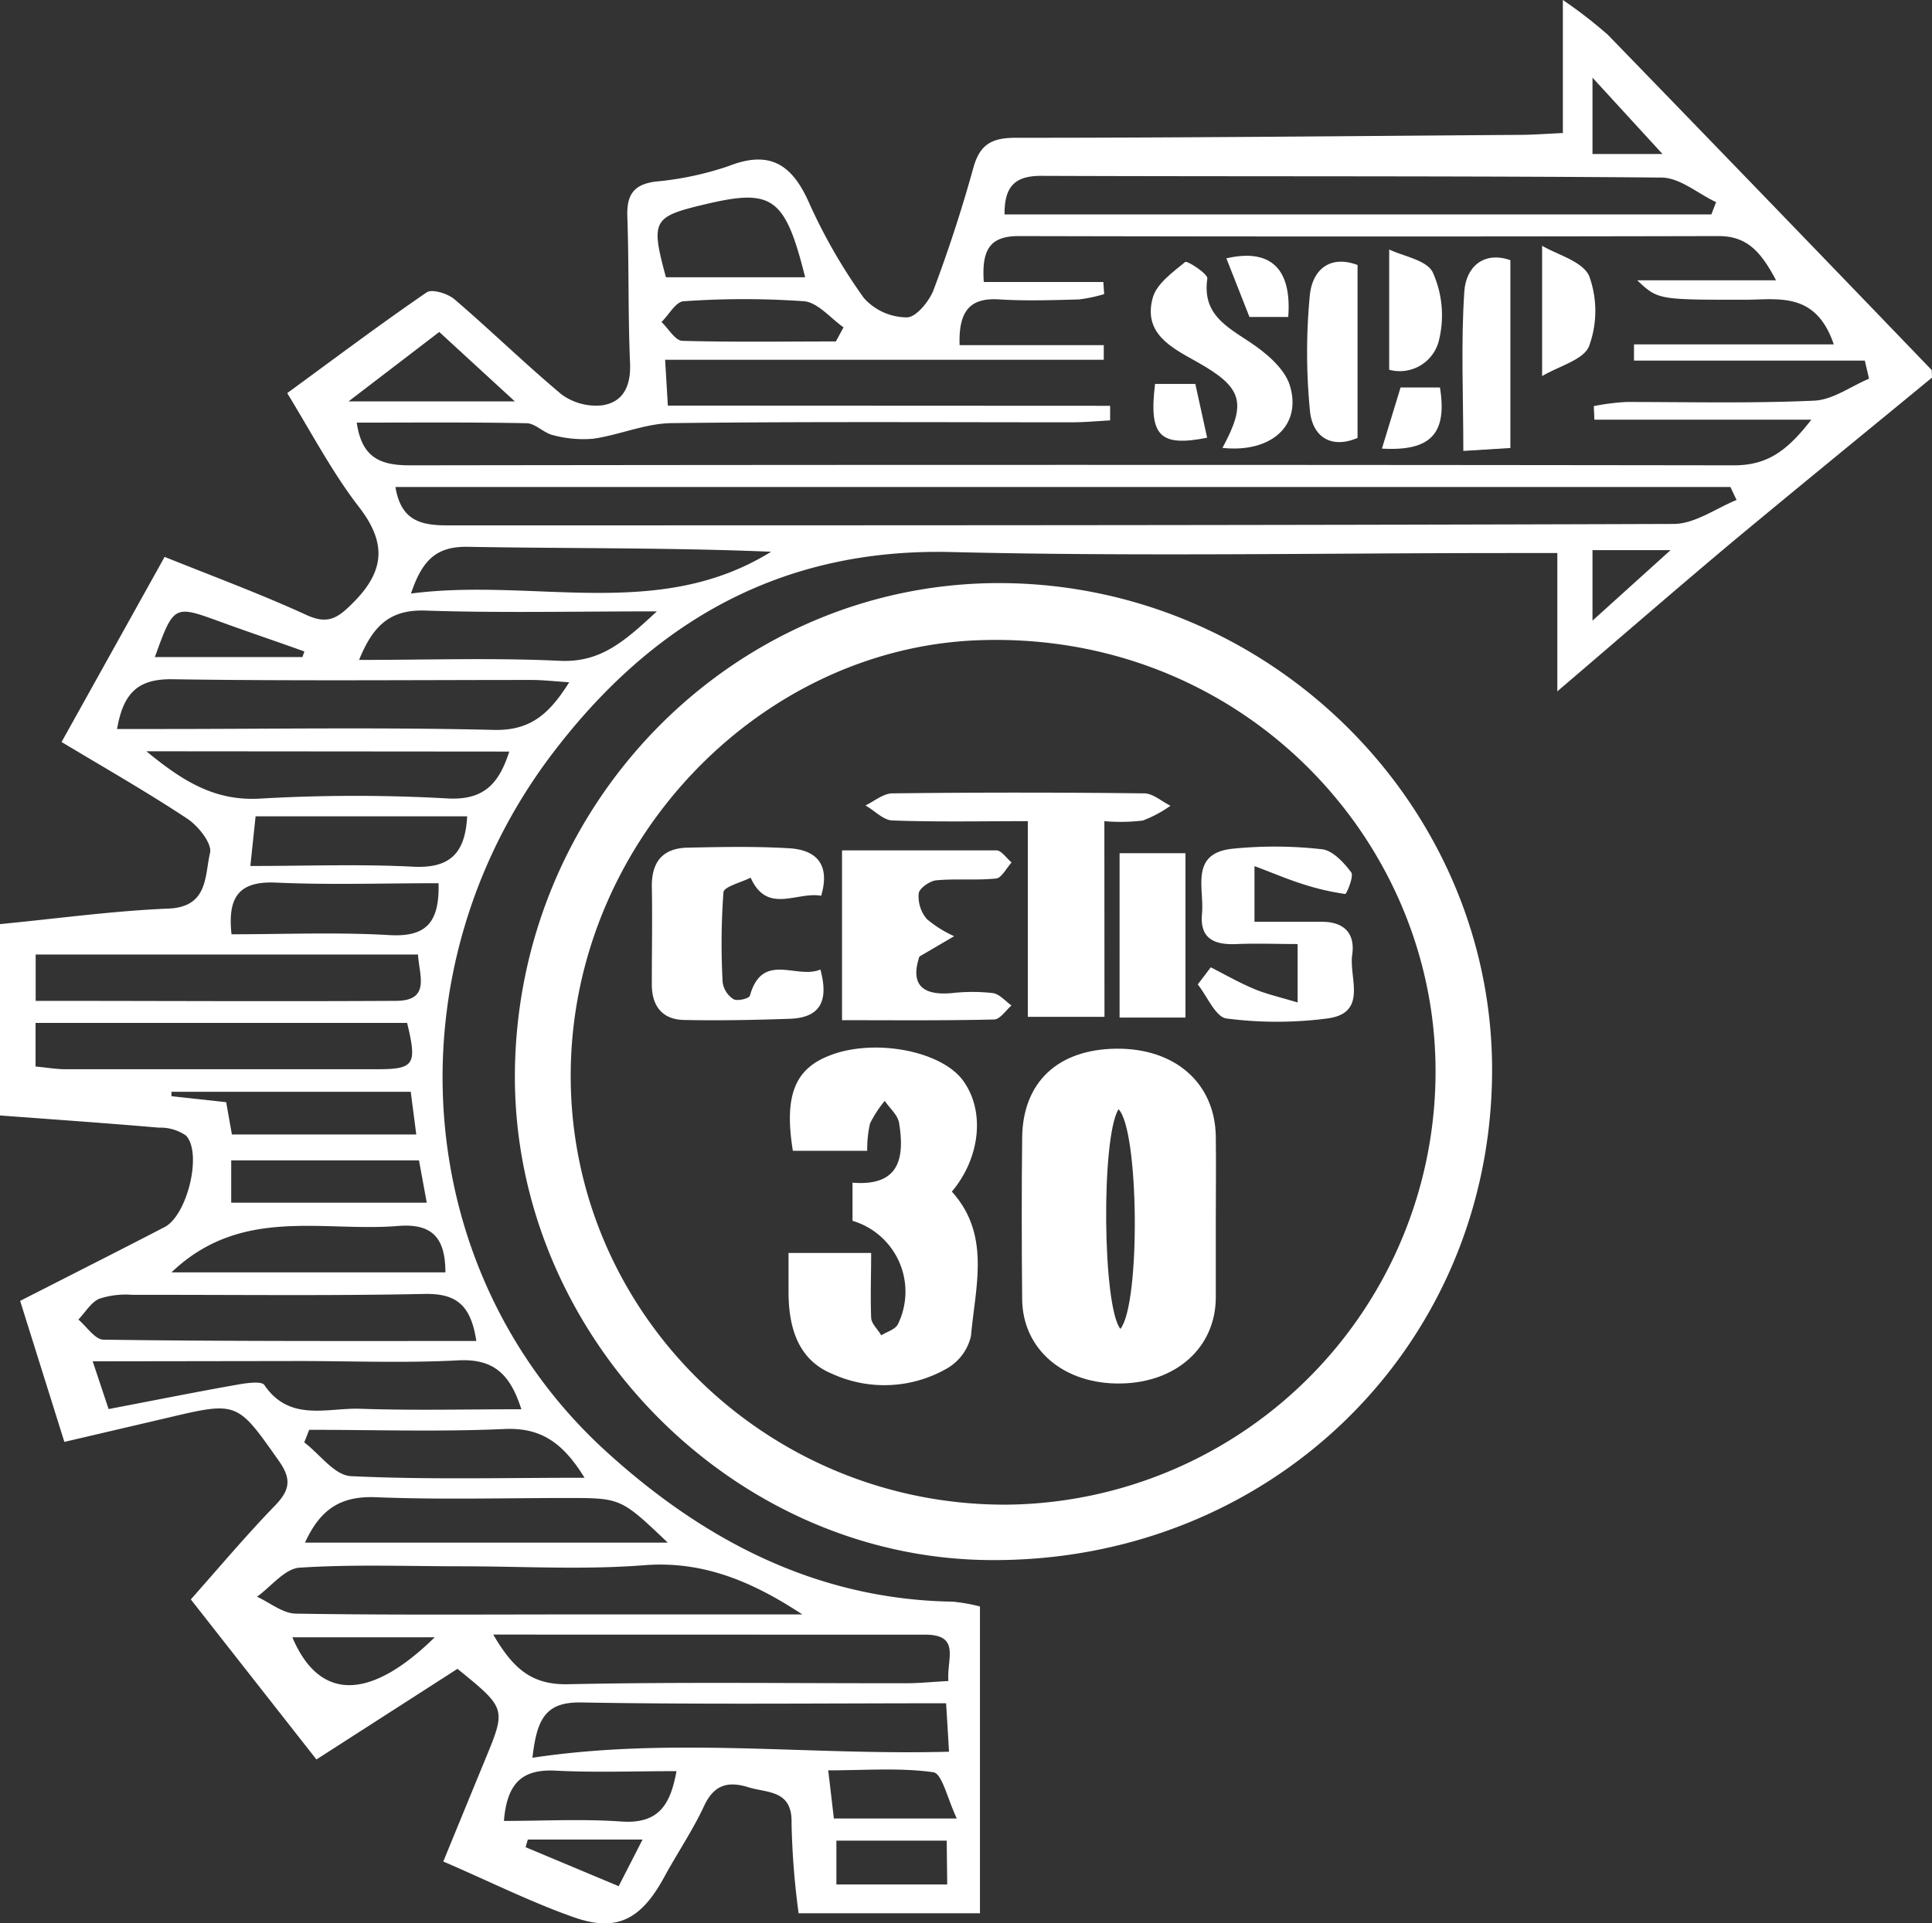 <svg id="Capa_1" data-name="Capa 1" xmlns="http://www.w3.org/2000/svg" viewBox="0 0 191.77 190.93"><rect x="0" y="0" width="191.77" height="190.93" fill="#333333" stroke="none"/><defs><style>.cls-1{fill:#fff;}</style></defs><path class="cls-1" d="M221.75,67.85c-6.5,5.35-13,10.65-19.5,16.05-5.7,4.77-11.32,9.66-17.69,15.1V85.27H179.7c-18.43,0-36.87.35-55.28-.1-17-.42-29.73,7-39.6,20-16.32,21.49-14.13,51.49,5.23,69.21,9.65,8.82,20.9,14.79,34.49,15a17.49,17.49,0,0,1,2.71.48v30.46h-18a77.76,77.76,0,0,1-.7-8.93c.09-3.27-2.27-3-4.18-3.55-2.07-.66-3.49-.35-4.51,1.84-1.15,2.47-2.71,4.75-4,7.14-2.26,4.1-4.65,5.39-8.88,3.91s-8.43-3.58-13-5.55c1.45-3.53,2.8-6.83,4.16-10.13,2.09-5.07,2.09-5.06-2.75-9l-14,9L48.92,189.16c2.88-3.25,5.51-6.38,8.35-9.31,1.46-1.52,1.69-2.6.4-4.43-4.16-5.9-4.08-5.95-11.16-4.27l-10.14,2.37-4.39-14c4.87-2.49,9.62-4.88,14.34-7.33,2.24-1.16,3.76-7.32,2.13-9.08a4.46,4.46,0,0,0-2.71-.79c-5.19-.45-10.4-.81-15.76-1.21v-19c5.62-.54,11.15-1.31,16.7-1.54,4-.15,3.61-3.29,4.15-5.53.22-.93-1.17-2.67-2.25-3.39-3.93-2.6-8-4.93-12.49-7.62L46.32,85.65c4.74,1.91,9.48,3.66,14.06,5.76,2.17,1,3.14.31,4.67-1.23,3.19-3.2,3.28-6,.51-9.55C63,77.31,61,73.51,58.49,69.39c4.64-3.39,9.17-6.8,13.84-10,.54-.37,2.11.12,2.78.7,3.59,3.08,7,6.41,10.6,9.42a5.77,5.77,0,0,0,4.06,1.09c2.09-.32,2.84-1.94,2.75-4.16-.21-4.85-.1-9.71-.27-14.55-.08-2.14.58-3.21,2.79-3.5a31.23,31.23,0,0,0,7.29-1.55c4.21-1.65,6.36,0,8,3.75a54.43,54.43,0,0,0,5.4,9.36A5.75,5.75,0,0,0,120,61.87c.92,0,2.23-1.61,2.66-2.76q2.23-5.94,3.93-12.07c.64-2.34,1.82-3,4.21-3,16.68,0,33.36-.17,50-.29,1.34,0,2.67-.11,4.31-.18V30.36a45.39,45.39,0,0,1,4.46,3.45q16.11,16.61,32.15,33.29Zm-81.58,2.8V72.1c-1.28.07-2.57.19-3.85.19-13.19,0-26.39-.08-39.58.08-2.63,0-5.23,1.17-7.88,1.55a11.54,11.54,0,0,1-4-.36c-.91-.21-1.73-1.16-2.61-1.18-5.55-.11-11.11-.06-16.86-.06.5,3.51,2.37,4.24,5.26,4.24q65.71-.09,131.43,0c3.27,0,5.24-1.36,7.69-4.53H188.24l-.06-1.35a23.49,23.49,0,0,1,3.21-.41c6.22,0,12.45.15,18.66-.13,1.85-.08,3.64-1.42,5.45-2.18l-.42-1.8H192.17l0-1.61H212c-1.81-5.32-5.58-4.42-8.92-4.43-8.53,0-8.53,0-10.59-1.93h13.78c-1.53-2.9-2.92-4.4-5.73-4.39q-34.73.08-69.45,0c-2.86,0-3.68,1.36-3.46,4.56h11.87l.08,1.2a15,15,0,0,1-2.51.53c-2.61.07-5.24.16-7.84,0-2.85-.2-4.12,1-4,4.54h14.31l0,1.45H96l.27,4.55ZM202.35,80l-.61-1.29H69.23c.54,3.27,2.42,3.81,5.1,3.81,40.57,0,81.14,0,121.71-.14C198.15,82.41,200.25,80.86,202.35,80ZM129.69,51.65h70.16l.47-1.22c-1.81-.85-3.6-2.43-5.42-2.44-20.53-.18-41.06-.09-61.59-.17C130.74,47.82,129.67,48.85,129.69,51.65Zm-50.75,141c2,3.43,3.85,5,7.42,4.93,11.19-.24,22.39-.08,33.59-.1,1.31,0,2.63-.14,4.17-.22-.19-2.14,1.25-4.6-2.29-4.6Zm30.68-2c-4.86-3.2-9.77-5.34-15.65-4.89-6.06.48-12.18.11-18.27.11-5.35,0-10.71-.21-16,.14-1.46.1-2.81,1.88-4.21,2.88,1.28.59,2.56,1.66,3.85,1.68,9.2.15,18.4.08,27.6.08ZM86.48,98.1c-1.49-.1-2.56-.22-3.63-.23-11.91,0-23.82.11-35.72-.07-3.42-.06-4.91,1.32-5.53,4.94h4.26c11,0,22.09-.18,33.12.09C82.69,102.92,84.53,101.19,86.48,98.1Zm37.7,106.18c-.11-1.85-.19-3.21-.29-4.81-12.39,0-24.31.13-36.23-.08-3.57-.06-4.39,1.68-4.83,5.49C96.71,202.79,110.25,204.66,124.18,204.28ZM33.52,129.73c12.21,0,24,.07,35.75,0,3.5,0,2.31-2.56,2.2-4.6H33.52ZM77.26,163.5c-.54-3.58-2-4.73-5.13-4.67-9.68.2-19.37.07-29,.09a8.44,8.44,0,0,0-3.28.38c-.84.36-1.4,1.36-2.09,2.07.83.71,1.66,2,2.5,2C52.48,163.54,64.76,163.5,77.26,163.5ZM33.51,136.25c1.09.1,2.05.27,3,.27q15.43,0,30.88,0c3.74,0,4-.46,3-4.6H33.51Zm11-31.3c3.73,3.07,6.9,5,11.45,4.69a164.34,164.34,0,0,1,18.57,0c3.56.15,5-1.55,6-4.66Zm-5.33,60.57,1.58,4.74c4.4-.84,8.52-1.67,12.65-2.4.93-.17,2.49-.41,2.8,0,2.51,3.71,6.25,2.26,9.52,2.37,5.23.18,10.47.05,16,.05-1.15-3.62-2.85-5-6.19-4.86-5.2.28-10.42.08-15.63.07Zm21.08,18h36c-4.65-4.43-4.65-4.43-10-4.43-6.33,0-12.67.18-19-.08C63.85,178.89,61.8,180.13,60.25,183.53Zm5.37-87.64c6.88,0,13.42-.22,19.93.09,4,.18,6.34-1.86,9.62-4.91-8.29,0-15.66.17-23-.08C68.68,90.87,67,92.48,65.62,95.89Zm5.15-6.59c12.21-1.59,24.54,2.8,35.74-4.15-10.07-.42-20.11-.31-30.14-.49C73.32,84.61,71.9,85.93,70.77,89.3ZM88,177.08c-2.17-3.53-4.37-5-7.95-4.84-6.45.29-12.92.08-19.38.08l-.49,1.25c1.55,1.17,3,3.27,4.63,3.35C72.31,177.28,79.84,177.08,88,177.08ZM54.83,116.34c5.54,0,10.86-.2,16.16.07,3.69.19,5.17-1.37,5.36-5h-21ZM47,156.69H74.19c0-3.33-1.22-4.89-4.68-4.61C62,152.7,53.9,150.09,47,156.69Zm26.48-38.64c-5.49,0-10.8.18-16.09-.06-3.71-.17-4.83,1.44-4.43,5.13,5.28,0,10.47-.22,15.64.08C72.19,123.41,73.62,122.06,73.51,118.05ZM109.9,57.89c-2-8-3.26-8.84-10-7.23-5.14,1.22-5.34,1.6-3.82,7.23ZM53,143H71.3l-.55-4.24H47l0,.44,5.43.59Zm18.57,2.57H52.93v4.2H72.34ZM80,211.15c4,0,7.85-.21,11.63.06s4.9-1.72,5.5-5c-4.18,0-8.12.15-12-.05C81.9,206,80.31,207.29,80,211.15ZM73.58,63.32l-9,6.89h16.5Zm39.37.94.76-1.4c-1.3-.91-2.55-2.47-3.92-2.59a84.68,84.68,0,0,0-11.92,0c-.78,0-1.49,1.34-2.23,2.06.69.65,1.36,1.85,2.07,1.87C102.79,64.34,107.87,64.26,113,64.26Zm12,146.65c-.94-2-1.46-4.46-2.32-4.59-3.31-.47-6.73-.19-10.44-.19l.56,4.78Zm-1,2.2H113v4.35H124ZM73.13,192.92H59C61.67,199.23,66.65,199.28,73.13,192.92ZM60,95.6l.19-.56c-2.77-1-5.56-1.93-8.32-2.94-4.64-1.69-4.63-1.7-6.52,3.5ZM82.37,213l-.22.76,9.24,3.87L93.76,213ZM188.05,38.07v7.58H195Zm0,53.91,7.75-7h-7.75Z" transform="translate(-29.98 -30.36)"/><path class="cls-1" d="M81.09,136.72c.32-27.12,22.34-48.94,48.92-48.46,26.75.49,48.48,22.67,48.07,49.06-.42,27.26-22.43,48.3-50.14,47.93C102.31,184.92,80.79,162.63,81.09,136.72Zm91.38-.43c-.22-23-19.61-43.36-45.46-42.36-21.92.85-40.59,20.42-40.38,43.63C86.84,161,106.28,179.9,130,179.75A43,43,0,0,0,172.47,136.29Z" transform="translate(-29.98 -30.36)"/><path class="cls-1" d="M151.32,74.83c2.44-4.51,2-6-2.53-8.54-2.54-1.42-5.36-2.82-4.39-6.36.38-1.4,2-2.55,3.22-3.56.2-.16,2.26,1.18,2.2,1.64-.51,3.46,1.78,4.71,4.15,6.27,1.64,1.08,3.53,2.65,4.05,4.38C159.21,72.63,156.14,75.34,151.32,74.83Z" transform="translate(-29.98 -30.36)"/><path class="cls-1" d="M179.9,56.19V74.84l-4.67.29c0-5.5-.25-10.69.1-15.84C175.49,56.9,177.21,55.26,179.9,56.19Z" transform="translate(-29.98 -30.36)"/><path class="cls-1" d="M164.73,56.67V73.84C162,75,160.21,73.61,160,71.09A59.51,59.51,0,0,1,160,59.61C160.28,57.12,162,55.65,164.73,56.67Z" transform="translate(-29.98 -30.36)"/><path class="cls-1" d="M183.05,67.7V54.76c1.49.89,4,1.53,4.67,3a10.15,10.15,0,0,1,0,6.94C187.22,66.07,184.73,66.7,183.05,67.7Z" transform="translate(-29.98 -30.36)"/><path class="cls-1" d="M167.87,67.07V55.13c1.39.67,3.76,1.06,4.33,2.28a10.37,10.37,0,0,1,.64,6.61A4,4,0,0,1,167.87,67.07Z" transform="translate(-29.98 -30.36)"/><path class="cls-1" d="M167.15,74.9,169,68.83h3.91C173.65,73.41,172,75.18,167.15,74.9Z" transform="translate(-29.98 -30.36)"/><path class="cls-1" d="M157.85,61.83H154c-.79-2-1.54-3.92-2.29-5.82C156.06,55,158.22,57,157.85,61.83Z" transform="translate(-29.98 -30.36)"/><path class="cls-1" d="M144.63,68.48h4c.4,1.85.79,3.59,1.17,5.34C145.09,74.75,144,73.65,144.63,68.48Z" transform="translate(-29.98 -30.36)"/><path class="cls-1" d="M150.66,151.42c0,2.61,0,5.22,0,7.84-.06,4.9-3.92,8.36-9.4,8.46-5.65.11-9.77-3.35-9.82-8.36-.05-5.35-.06-10.7,0-16.05.06-5.51,3.55-8.77,9.34-8.83s9.8,3.37,9.88,8.72C150.7,145.94,150.66,148.68,150.66,151.42ZM141,140.49c-1.73,2.83-1.59,19.59.19,21.81C143.2,159.83,143.05,142.5,141,140.49Z" transform="translate(-29.98 -30.36)"/><path class="cls-1" d="M114.6,151.57v-3.79c4.68.39,5.19-2.47,4.62-5.94-.13-.78-.93-1.45-1.42-2.18a11.62,11.62,0,0,0-1.46,2.24,11.43,11.43,0,0,0-.28,2.72h-7.38c-.86-5.32.13-8,3.4-9.36,4.39-1.88,11.3-.65,13.51,2.41s1.66,7.69-1.13,11c3.89,4.3,2.33,9.43,1.9,14.33a5,5,0,0,1-2.32,3.19,12.46,12.46,0,0,1-11.46.57c-3.39-1.39-4.3-4.59-4.33-8v-4h8.2c0,2.24-.08,4.33,0,6.4,0,.62.68,1.19,1,1.78.57-.36,1.41-.59,1.66-1.11A7.34,7.34,0,0,0,114.6,151.57Z" transform="translate(-29.98 -30.36)"/><path class="cls-1" d="M139.61,131.32H132V111.89c-4.83,0-9.12.09-13.41-.07-.92,0-1.81-1-2.71-1.49.89-.42,1.77-1.19,2.67-1.2q12.48-.15,25,0c.87,0,1.74.8,2.61,1.23a12,12,0,0,1-2.75,1.47,18.49,18.49,0,0,1-3.81.06Z" transform="translate(-29.98 -30.36)"/><path class="cls-1" d="M111.49,119.3c-2.4-.45-5.36,1.88-7-1.8-.95.48-2.65.89-2.7,1.45a70.15,70.15,0,0,0-.08,8.94,2.4,2.4,0,0,0,1.07,1.67c.37.23,1.55-.06,1.63-.33,1.25-4.45,4.63-1.6,7-2.61.9,3.28-.16,4.78-3,4.89-3.47.12-7,.19-10.42.12-2.23,0-3.34-1.34-3.31-3.63,0-3.23.06-6.46,0-9.69,0-2.49,1.18-3.74,3.56-3.79,3.35-.07,6.71-.14,10.06.06C110.92,114.73,112.43,116.09,111.49,119.3Z" transform="translate(-29.98 -30.36)"/><path class="cls-1" d="M121.24,125.33c-.87,2.62.1,3.91,3.22,3.63a18,18,0,0,1,4.08,0c.66.1,1.23.8,1.84,1.23-.57.49-1.14,1.38-1.72,1.39-5,.12-9.89.07-15.1.07V114.79c5.22,0,10.27,0,15.32,0,.51,0,1,.78,1.51,1.2-.5.55-1,1.53-1.51,1.59-2,.21-4,0-5.95.18-.66.06-1.7.79-1.76,1.31a3.46,3.46,0,0,0,.81,2.54,11.42,11.42,0,0,0,2.71,1.7Z" transform="translate(-29.98 -30.36)"/><path class="cls-1" d="M154.5,116.35v5.53h6.7c2.19,0,3.31,1.15,3,3.28-.34,2.28,1.6,5.79-2.48,6.32a38.55,38.55,0,0,1-10,0c-1.08-.14-1.91-2.2-2.85-3.38l1.29-1.7c1.43.73,2.83,1.53,4.31,2.15,1.24.52,2.59.82,4.31,1.34v-5.8c-2.06,0-4-.08-6,0-2.21.11-3.73-.48-3.49-3s-1.24-6,3-6.46a41.56,41.56,0,0,1,8.92.05c1.06.12,2.16,1.32,2.89,2.29.29.38-.46,2.16-.6,2.15a25,25,0,0,1-4.26-1C157.84,117.68,156.51,117.11,154.5,116.35Z" transform="translate(-29.98 -30.36)"/><path class="cls-1" d="M141.11,131.39V115.07h6.54v16.32Z" transform="translate(-29.98 -30.36)"/></svg>
